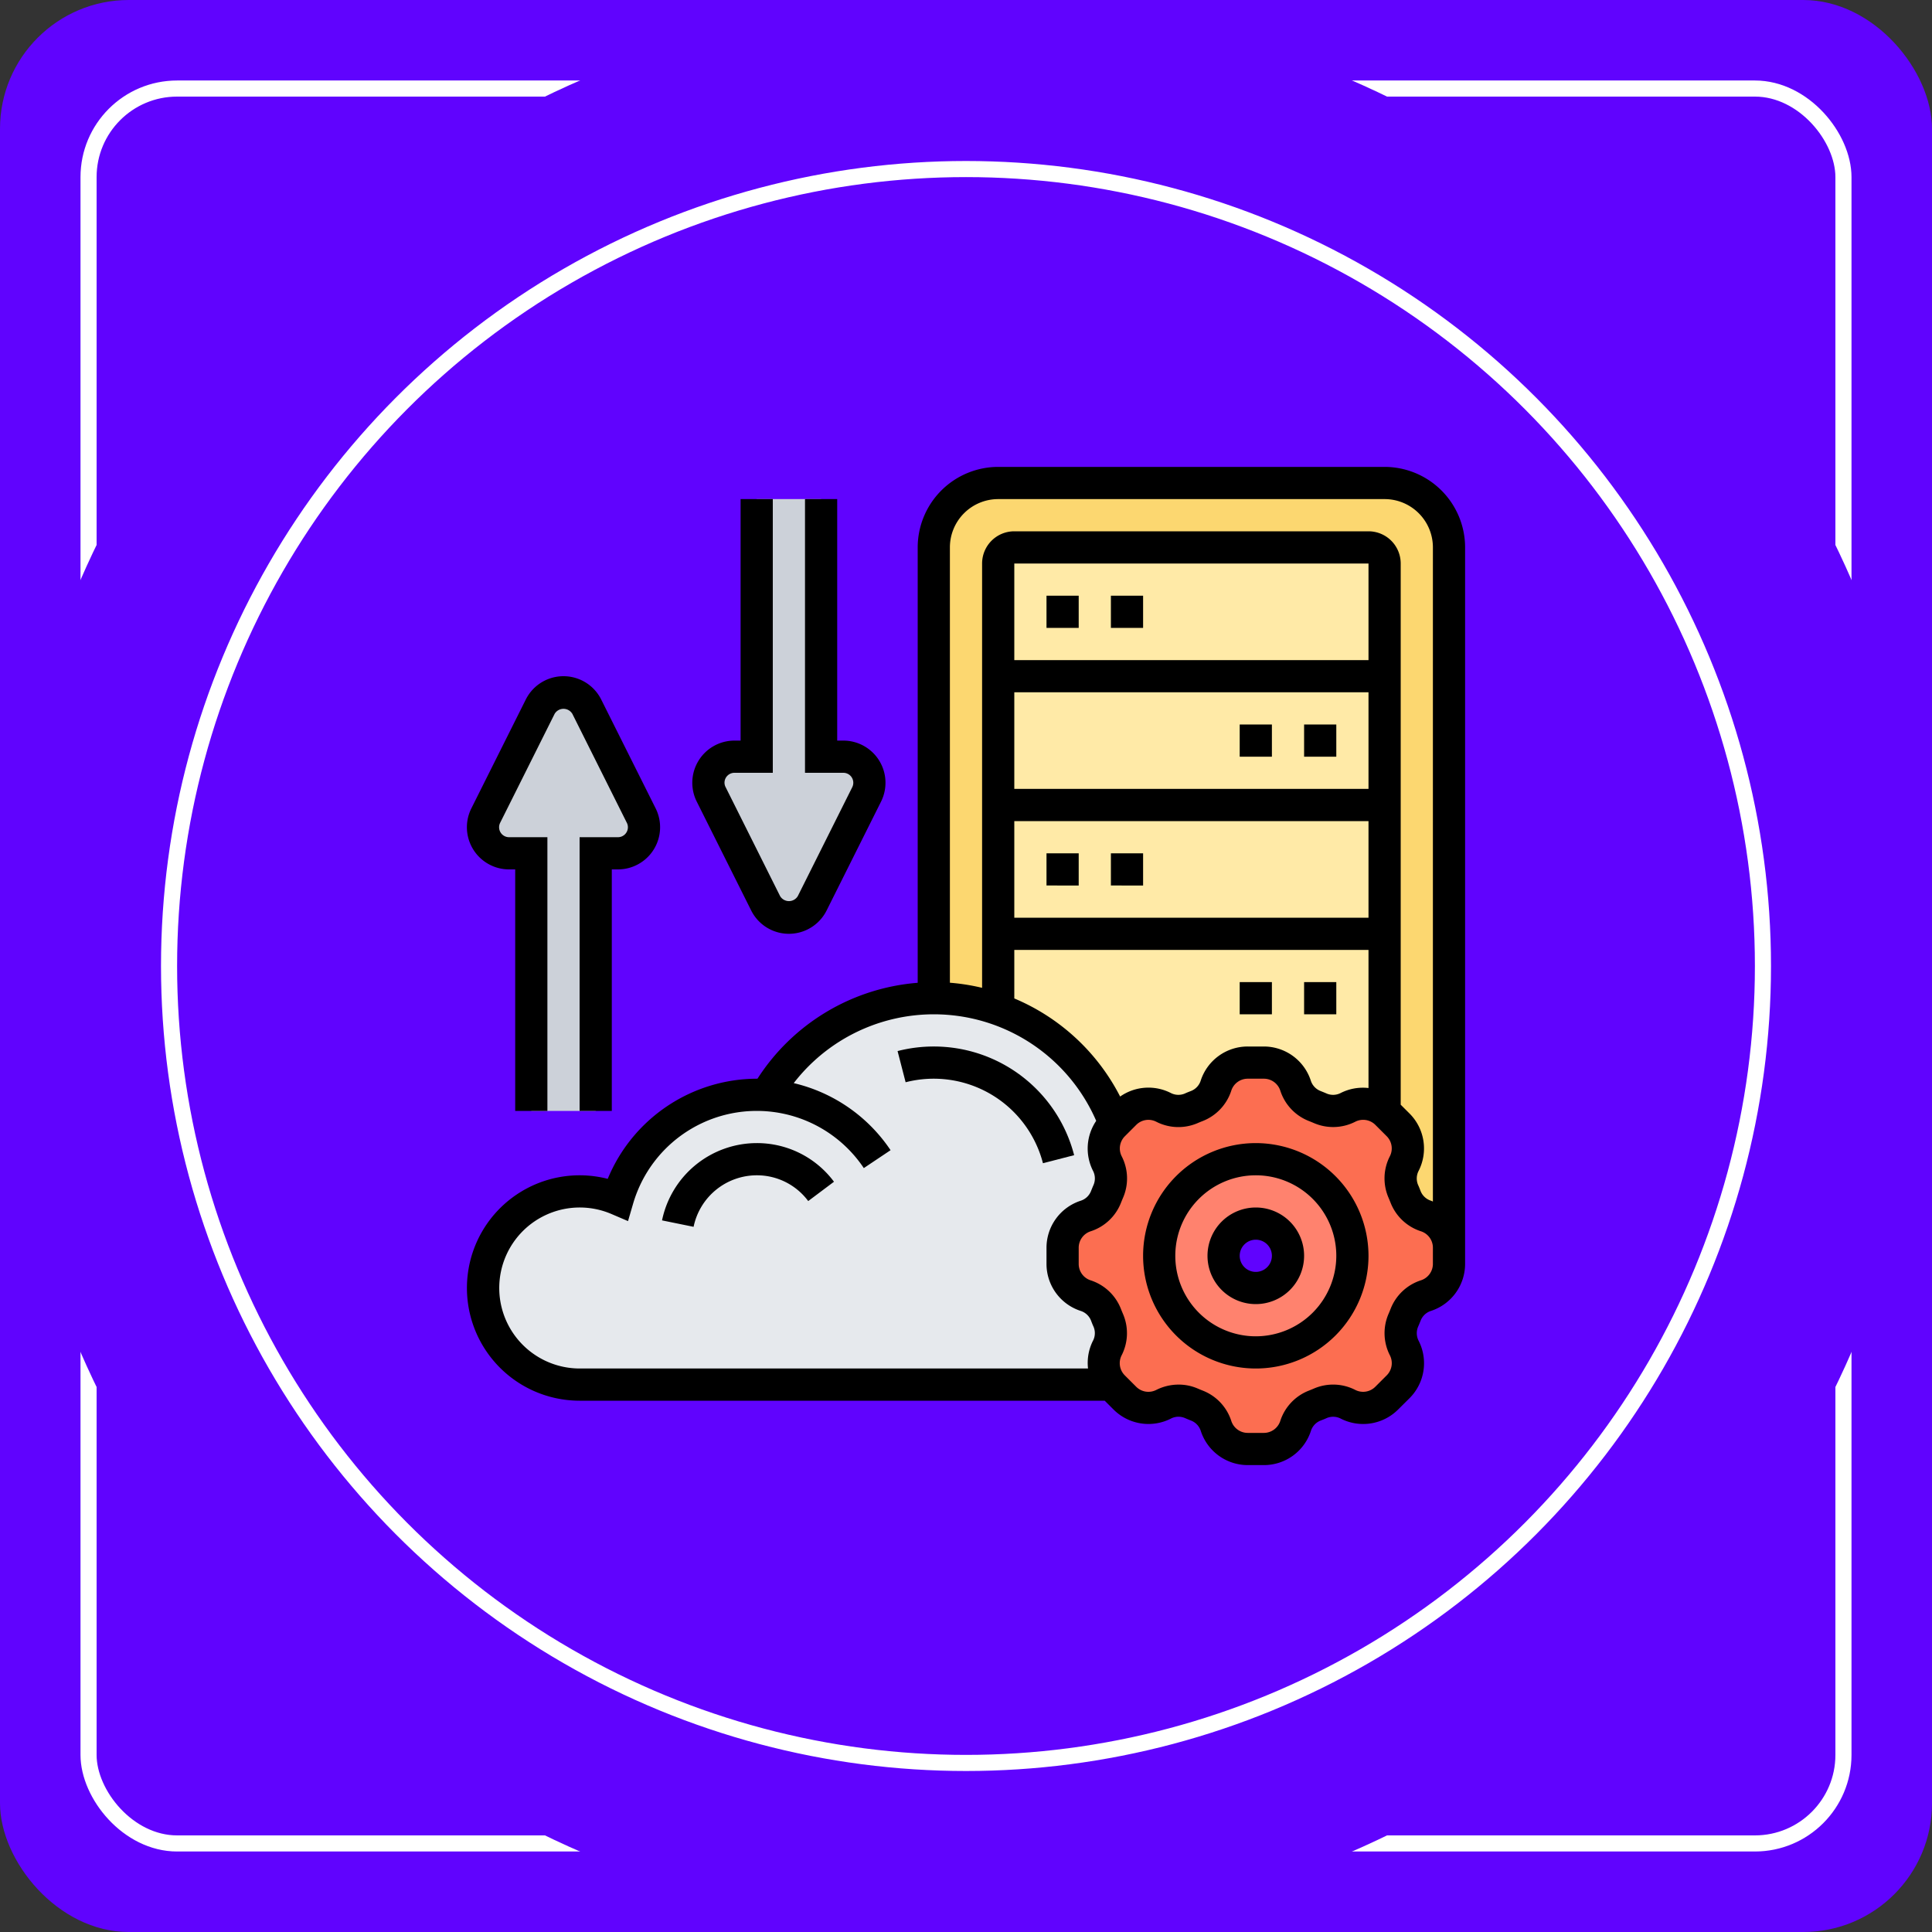 <svg xmlns="http://www.w3.org/2000/svg" width="120" height="120" viewBox="0 0 120 120">
  <rect x="0" y="0" width="120" height="120" fill="#333333" stroke="none"/>
  <g id="Group_1169269" data-name="Group 1169269" transform="translate(-64 -6445)">
    <rect id="Rectangle_402033" data-name="Rectangle 402033" width="120" height="120" rx="8" transform="translate(64 6445)" fill="#6003fe"/>
    <g id="Rectangle_412110" data-name="Rectangle 412110" transform="translate(69 6450)" fill="none" stroke="#fff" stroke-width="1">
      <rect width="110" height="110" rx="6" stroke="none"/>
      <rect x="0.5" y="0.5" width="109" height="109" rx="5.5" fill="none"/>
    </g>
    <g id="Group_1155336" data-name="Group 1155336" transform="translate(-325 -2)">
      <circle id="Ellipse_13473" data-name="Ellipse 13473" cx="60" cy="60" r="60" transform="translate(389 6447)" fill="#6003fe"/>
      <g id="Group_1155326" data-name="Group 1155326" transform="translate(417 6475)">
        <g id="Group_1155333" data-name="Group 1155333">
          <g id="Group_1155326-2" data-name="Group 1155326">
            <path id="Path_925937" data-name="Path 925937" d="M62,6V49.5a2.084,2.084,0,0,0-1.43-1.97,2.046,2.046,0,0,1-1.26-1.18l-.15-.36a2.031,2.031,0,0,1,.06-1.72,2.1,2.1,0,0,0,.23-.94,2.069,2.069,0,0,0-.61-1.46l-.71-.71a.486.486,0,0,0-.14-.11l.01-.01V7a1,1,0,0,0-1-1H35a1,1,0,0,0-1,1V34.69A11.755,11.755,0,0,0,30,34V6a4,4,0,0,1,4-4H58A4,4,0,0,1,62,6Z" fill="#fcd770"/>
          </g>
          <g id="Group_1155327" data-name="Group 1155327">
            <path id="Path_925938" data-name="Path 925938" d="M44.27,40.78a2.1,2.1,0,0,0-.94-.23,2.069,2.069,0,0,0-1.46.61l-.63.63A11.994,11.994,0,0,0,34,34.69V7a1,1,0,0,1,1-1H57a1,1,0,0,1,1,1V41.04l-.01.01a2.033,2.033,0,0,0-2.26-.27,2.02,2.02,0,0,1-.93.22,1.958,1.958,0,0,1-.79-.16l-.36-.15a2.046,2.046,0,0,1-1.18-1.26A2.084,2.084,0,0,0,50.5,38h-1a2.084,2.084,0,0,0-1.97,1.43,2.046,2.046,0,0,1-1.18,1.26l-.36.15a2.031,2.031,0,0,1-1.72-.06Z" fill="#ffeaa7"/>
          </g>
          <g id="Group_1155328" data-name="Group 1155328">
            <path id="Path_925939" data-name="Path 925939" d="M40.69,53.65l.15.36a2.031,2.031,0,0,1-.06,1.72,2.1,2.1,0,0,0-.23.94,2.014,2.014,0,0,0,.5,1.32l-.01.01H8a6,6,0,1,1,2.36-11.52A9,9,0,0,1,19,40c.2,0,.4.01.59.02A12.007,12.007,0,0,1,30,34a11.755,11.755,0,0,1,4,.69,11.994,11.994,0,0,1,7.24,7.1l-.08.08a2.065,2.065,0,0,0-.38,2.4,2.02,2.02,0,0,1,.22.93,1.958,1.958,0,0,1-.16.79l-.15.36a2.046,2.046,0,0,1-1.26,1.18A2.084,2.084,0,0,0,38,49.5v1a2.084,2.084,0,0,0,1.43,1.97,2.046,2.046,0,0,1,1.26,1.18Z" fill="#e6e9ed"/>
          </g>
          <g id="Group_1155329" data-name="Group 1155329">
            <path id="Path_925940" data-name="Path 925940" d="M62,50v.5a2.084,2.084,0,0,1-1.43,1.97,2.046,2.046,0,0,0-1.26,1.18l-.15.36a1.958,1.958,0,0,0-.16.79,2.02,2.02,0,0,0,.22.93,2.065,2.065,0,0,1-.38,2.4l-.71.71a2.069,2.069,0,0,1-1.46.61,2.1,2.1,0,0,1-.94-.23,2.031,2.031,0,0,0-1.72-.06l-.36.15a2.046,2.046,0,0,0-1.18,1.26A2.084,2.084,0,0,1,50.5,62h-1a2.084,2.084,0,0,1-1.97-1.43,2.046,2.046,0,0,0-1.18-1.26l-.36-.15A1.958,1.958,0,0,0,45.2,59a2.02,2.02,0,0,0-.93.22,2.065,2.065,0,0,1-2.4-.38l-.71-.71a.486.486,0,0,1-.11-.14,2.014,2.014,0,0,1-.5-1.32,2.1,2.1,0,0,1,.23-.94,2.031,2.031,0,0,0,.06-1.72l-.15-.36a2.046,2.046,0,0,0-1.26-1.18A2.084,2.084,0,0,1,38,50.5v-1a2.084,2.084,0,0,1,1.43-1.97,2.046,2.046,0,0,0,1.26-1.18l.15-.36A1.958,1.958,0,0,0,41,45.2a2.02,2.02,0,0,0-.22-.93,2.065,2.065,0,0,1,.38-2.4l.08-.08.63-.63a2.069,2.069,0,0,1,1.46-.61,2.1,2.1,0,0,1,.94.23,2.031,2.031,0,0,0,1.72.06l.36-.15a2.046,2.046,0,0,0,1.18-1.26A2.084,2.084,0,0,1,49.5,38h1a2.084,2.084,0,0,1,1.97,1.43,2.046,2.046,0,0,0,1.18,1.26l.36.15a1.958,1.958,0,0,0,.79.16,2.02,2.02,0,0,0,.93-.22,2.033,2.033,0,0,1,2.26.27.486.486,0,0,1,.14.11l.71.71a2.069,2.069,0,0,1,.61,1.46,2.1,2.1,0,0,1-.23.94,2.031,2.031,0,0,0-.06,1.72l.15.36a2.046,2.046,0,0,0,1.26,1.18A2.084,2.084,0,0,1,62,49.5Zm-6,0a6,6,0,1,0-6,6A6,6,0,0,0,56,50Z" fill="#fc6e51"/>
          </g>
          <g id="Group_1155330" data-name="Group 1155330">
            <path id="Path_925941" data-name="Path 925941" d="M50,44a6,6,0,1,1-6,6A6,6,0,0,1,50,44Zm2,6a2,2,0,1,0-2,2A2.006,2.006,0,0,0,52,50Z" fill="#ff826e"/>
          </g>
          <g id="Group_1155331" data-name="Group 1155331">
            <path id="Path_925942" data-name="Path 925942" d="M26,20.62a1.622,1.622,0,0,1-.17.72l-3.38,6.77a1.626,1.626,0,0,1-2.9,0l-3.38-6.77A1.618,1.618,0,0,1,17.62,19H19V3h4V19h1.38A1.613,1.613,0,0,1,26,20.62Z" fill="#ccd1d9"/>
          </g>
          <g id="Group_1155332" data-name="Group 1155332">
            <path id="Path_925943" data-name="Path 925943" d="M11.83,22.66A1.618,1.618,0,0,1,10.38,25H9V41H5V25H3.62a1.618,1.618,0,0,1-1.45-2.34l3.38-6.77a1.626,1.626,0,0,1,2.9,0Z" fill="#ccd1d9"/>
          </g>
        </g>
        <g id="Group_1155334" data-name="Group 1155334">
          <path id="Path_925944" data-name="Path 925944" d="M50,43a7,7,0,1,0,7,7A7.008,7.008,0,0,0,50,43Zm0,12a5,5,0,1,1,5-5A5.006,5.006,0,0,1,50,55Z"/>
          <path id="Path_925945" data-name="Path 925945" d="M50,47a3,3,0,1,0,3,3A3,3,0,0,0,50,47Zm0,4a1,1,0,1,1,1-1A1,1,0,0,1,50,51Z"/>
          <path id="Path_925946" data-name="Path 925946" d="M3.618,26H4V41H6V24H3.618a.618.618,0,0,1-.553-.894l3.382-6.764a.641.641,0,0,1,1.105,0l3.382,6.764a.6.6,0,0,1,.066.276.618.618,0,0,1-.618.618H8V41h2V26h.382a2.619,2.619,0,0,0,2.342-3.789L9.342,15.448a2.618,2.618,0,0,0-4.684,0L1.276,22.211A2.619,2.619,0,0,0,3.618,26Z"/>
          <path id="Path_925947" data-name="Path 925947" d="M18.658,28.552a2.618,2.618,0,0,0,4.684,0l3.382-6.764A2.619,2.619,0,0,0,24.382,18H24V3H22V20h2.382a.618.618,0,0,1,.553.894l-3.382,6.764a.641.641,0,0,1-1.1,0l-3.382-6.764A.6.6,0,0,1,17,20.618.618.618,0,0,1,17.618,20H20V3H18V18h-.382a2.619,2.619,0,0,0-2.342,3.789Z"/>
          <path id="Path_925948" data-name="Path 925948" d="M58,1H34a5.006,5.006,0,0,0-5,5V33.043A13.049,13.049,0,0,0,19.049,39c-.016,0-.032,0-.049,0a10.053,10.053,0,0,0-9.253,6.221A7,7,0,1,0,8,59H40.616l.544.544a3.069,3.069,0,0,0,3.561.57,1.021,1.021,0,0,1,.874-.038c.129.056.26.11.39.161a1.024,1.024,0,0,1,.6.648A3.069,3.069,0,0,0,49.5,63h1a3.069,3.069,0,0,0,2.921-2.116,1.025,1.025,0,0,1,.594-.646c.132-.051.263-.1.393-.161a1.026,1.026,0,0,1,.873.038,3.069,3.069,0,0,0,3.561-.57l.705-.7a3.067,3.067,0,0,0,.57-3.561,1.028,1.028,0,0,1-.038-.874c.056-.129.11-.26.161-.39a1.024,1.024,0,0,1,.648-.6A3.072,3.072,0,0,0,63,50.5V6a5.006,5.006,0,0,0-5-5ZM39.885,55.279A3.064,3.064,0,0,0,39.579,57H8a5,5,0,1,1,1.969-9.6l1.039.445.316-1.085a8,8,0,0,1,14.329-2.208l1.662-1.112A9.989,9.989,0,0,0,21.3,39.275a10.994,10.994,0,0,1,18.787,2.343,3.06,3.06,0,0,0-.2,3.1,1.028,1.028,0,0,1,.038.874c-.056.129-.11.26-.161.39a1.024,1.024,0,0,1-.648.6A3.072,3.072,0,0,0,37,49.5v1a3.069,3.069,0,0,0,2.116,2.921,1.025,1.025,0,0,1,.646.594c.051.132.1.263.161.393a1.023,1.023,0,0,1-.038.873ZM57,15v6H35V15ZM35,13V7H57v6ZM57,23v6H35V23Zm0,8v8.579a3.066,3.066,0,0,0-1.721.306,1.024,1.024,0,0,1-.874.038c-.128-.056-.259-.109-.39-.161a1.026,1.026,0,0,1-.6-.648A3.07,3.07,0,0,0,50.5,37h-1a3.069,3.069,0,0,0-2.921,2.116,1.023,1.023,0,0,1-.6.646c-.131.051-.261.1-.391.161a1.026,1.026,0,0,1-.873-.038,3.065,3.065,0,0,0-3.141.223A13.079,13.079,0,0,0,35,34.015V31Zm4,19v.5a1.073,1.073,0,0,1-.74,1.021,3.016,3.016,0,0,0-1.886,1.772c-.042.107-.086.214-.131.318a3.019,3.019,0,0,0,.087,2.572,1.072,1.072,0,0,1-.2,1.244l-.705.705a1.072,1.072,0,0,1-1.244.2,3.017,3.017,0,0,0-2.571-.087q-.157.067-.321.132a3.019,3.019,0,0,0-1.771,1.887A1.073,1.073,0,0,1,50.5,61h-1a1.073,1.073,0,0,1-1.021-.74,3.016,3.016,0,0,0-1.772-1.886c-.107-.042-.214-.086-.318-.131A2.96,2.96,0,0,0,45.2,58a3.081,3.081,0,0,0-1.386.333,1.073,1.073,0,0,1-1.244-.2l-.705-.705a1.072,1.072,0,0,1-.2-1.244,3.017,3.017,0,0,0,.087-2.571q-.067-.157-.132-.321a3.019,3.019,0,0,0-1.887-1.771A1.071,1.071,0,0,1,39,50.5v-1a1.074,1.074,0,0,1,.739-1.021,3.016,3.016,0,0,0,1.887-1.772c.042-.107.086-.214.131-.318a3.019,3.019,0,0,0-.087-2.572,1.073,1.073,0,0,1,.2-1.245l.7-.7a1.068,1.068,0,0,1,1.245-.2,3.017,3.017,0,0,0,2.571.087c.106-.046.213-.09.32-.131a3.026,3.026,0,0,0,1.772-1.887A1.072,1.072,0,0,1,49.5,39h1a1.073,1.073,0,0,1,1.021.74,3.02,3.02,0,0,0,1.771,1.886c.107.042.214.086.319.131a3.023,3.023,0,0,0,2.572-.087,1.072,1.072,0,0,1,1.245.2l.7.7a1.073,1.073,0,0,1,.2,1.245,3.017,3.017,0,0,0-.087,2.571q.067.157.132.321a3.019,3.019,0,0,0,1.887,1.771A1.073,1.073,0,0,1,61,49.5Zm0-3.371c-.04-.015-.076-.035-.116-.049a1.025,1.025,0,0,1-.646-.594c-.051-.132-.1-.263-.161-.393a1.03,1.03,0,0,1,.038-.873,3.067,3.067,0,0,0-.57-3.561L59,40.615V7a2,2,0,0,0-2-2H35a2,2,0,0,0-2,2V33.356a12.939,12.939,0,0,0-2-.317V6a3,3,0,0,1,3-3H58a3,3,0,0,1,3,3Z"/>
          <path id="Path_925949" data-name="Path 925949" d="M41,9h2v2H41Z"/>
          <path id="Path_925950" data-name="Path 925950" d="M37,9h2v2H37Z"/>
          <path id="Path_925951" data-name="Path 925951" d="M37,25h2v2H37Z"/>
          <path id="Path_925952" data-name="Path 925952" d="M41,25h2v2H41Z"/>
          <path id="Path_925953" data-name="Path 925953" d="M53,17h2v2H53Z"/>
          <path id="Path_925954" data-name="Path 925954" d="M49,17h2v2H49Z"/>
          <path id="Path_925955" data-name="Path 925955" d="M49,33h2v2H49Z"/>
          <path id="Path_925956" data-name="Path 925956" d="M53,33h2v2H53Z"/>
          <path id="Path_925957" data-name="Path 925957" d="M30,37a8.993,8.993,0,0,0-2.25.284l.5,1.937A7.009,7.009,0,0,1,36.78,44.25l1.937-.5A9,9,0,0,0,30,37Z"/>
          <path id="Path_925958" data-name="Path 925958" d="M19,43a6.017,6.017,0,0,0-5.88,4.8l1.96.4A4.011,4.011,0,0,1,19,45a3.969,3.969,0,0,1,3.2,1.6l1.6-1.2A5.955,5.955,0,0,0,19,43Z"/>
        </g>
      </g>
      <g id="Ellipse_13474" data-name="Ellipse 13474" transform="translate(399 6457)" fill="none" stroke="#fff" stroke-width="1">
        <circle cx="50" cy="50" r="50" stroke="none"/>
        <circle cx="50" cy="50" r="49.5" fill="none"/>
      </g>
    </g>
  </g>
</svg>
